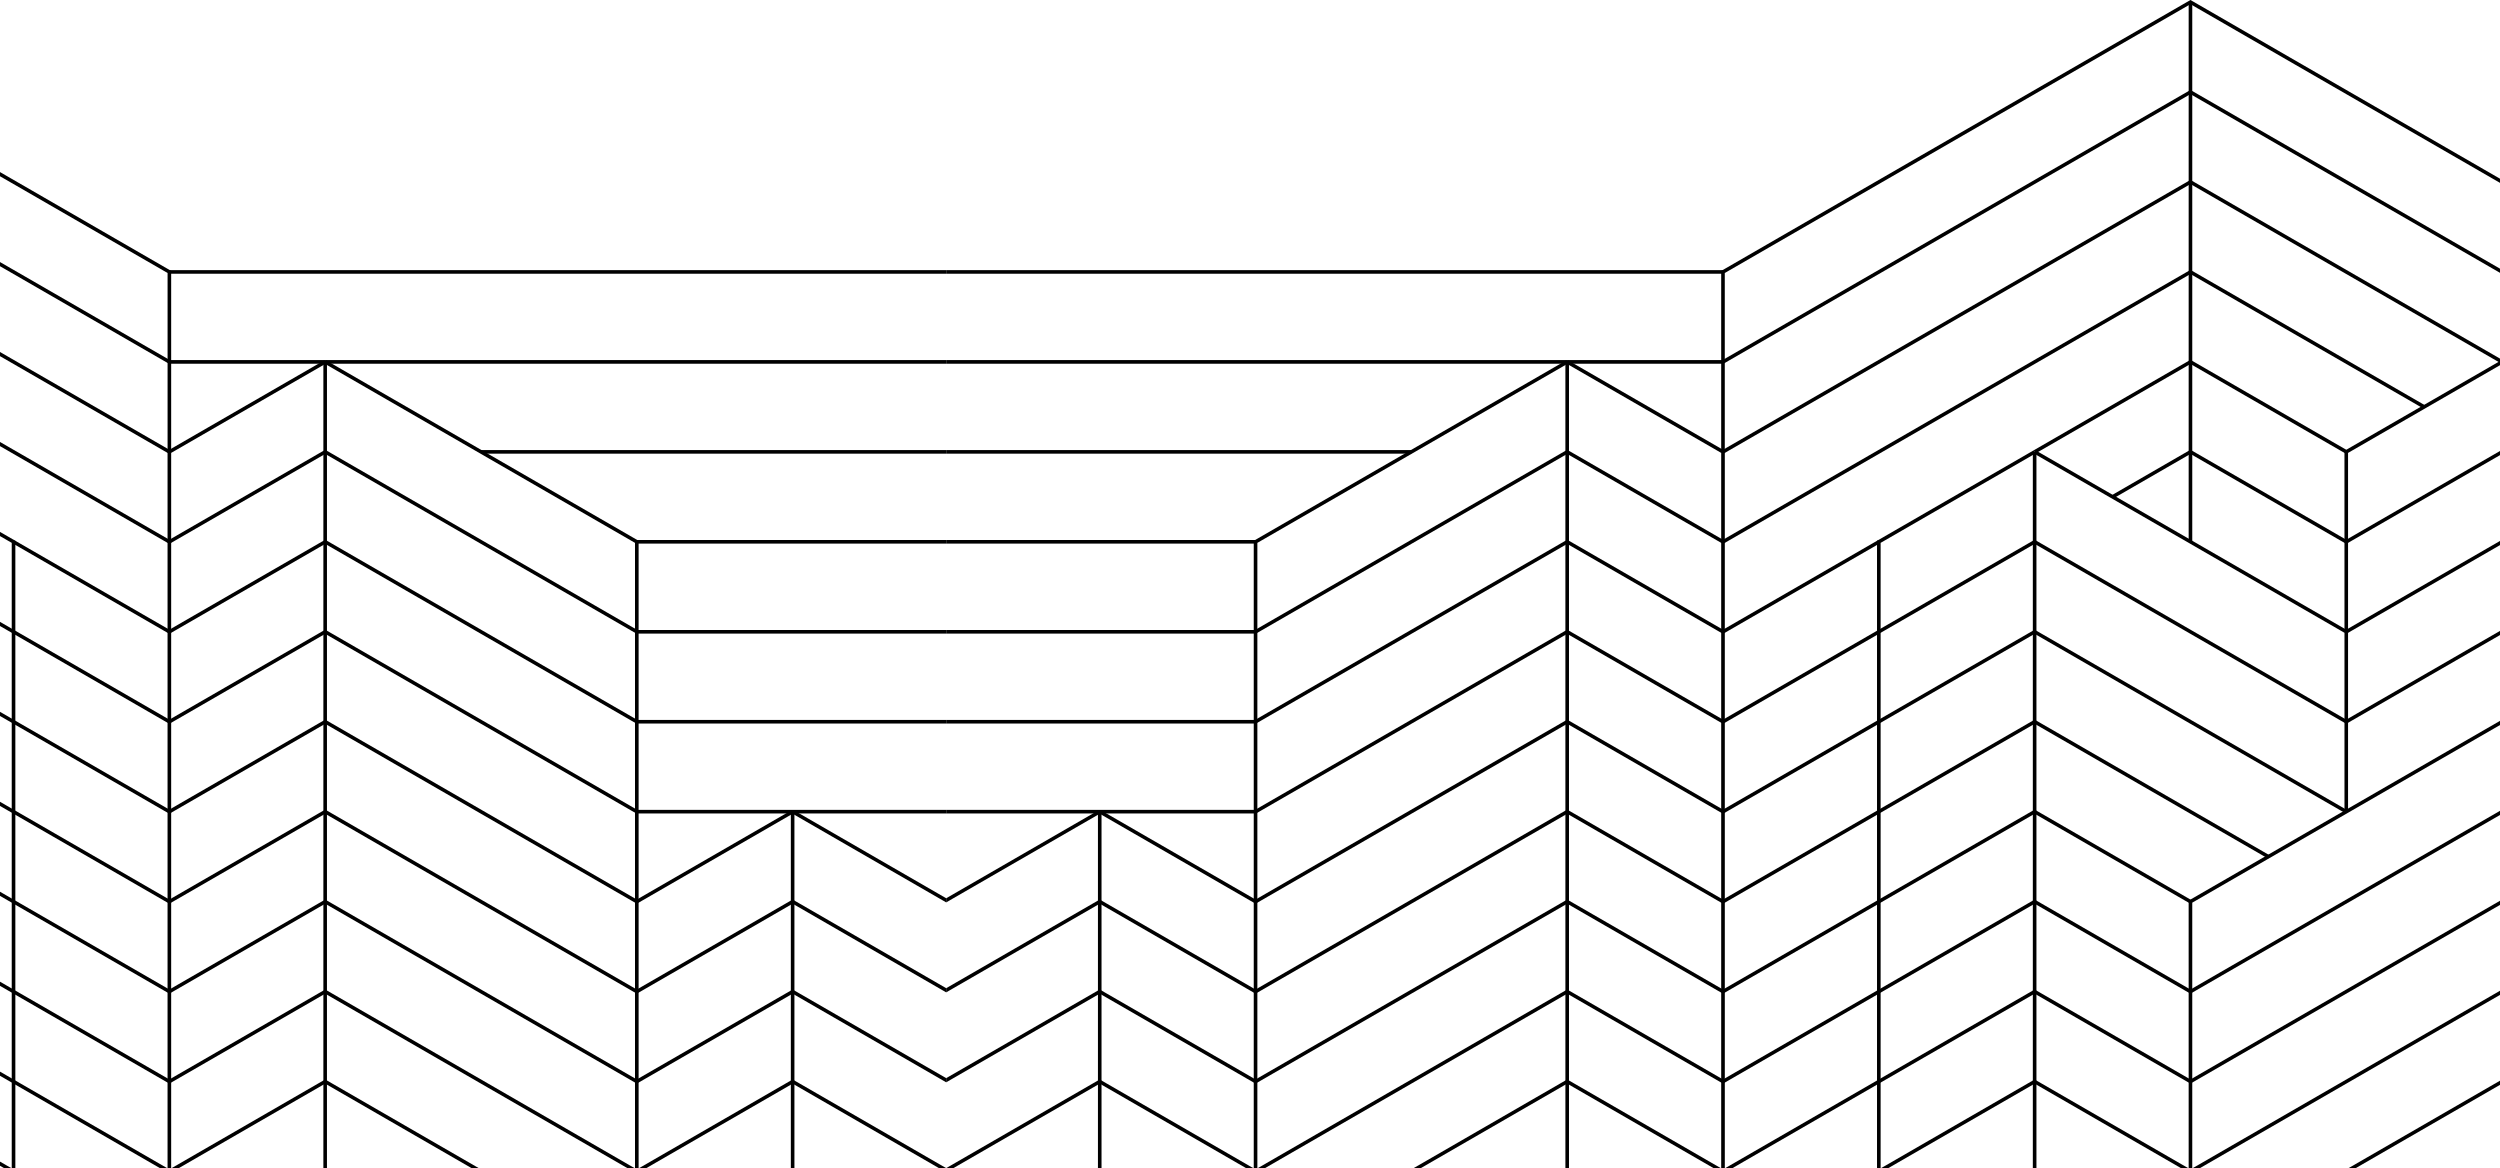 <svg width="1440" height="673" viewBox="0 0 1440 673" fill="none" xmlns="http://www.w3.org/2000/svg">
<g clip-path="url(#clip0_1_1226)">
<path d="M903.211 209.353L724.241 312.686V673H722.158V311.487L902.182 207.559L903.211 209.353Z" fill="black"/>
<path d="M991.408 673V260.866L902.182 209.353L903.211 207.559L993.491 259.668V673H991.408Z" fill="black"/>
<path d="M1440 105.331L1261.69 2.406L993.474 157.244V260.271H991.407V156.045C1081.53 104.064 1171.57 51.947 1261.7 0C1321.16 34.272 1380.58 68.594 1440 102.942V105.34V105.331Z" fill="black"/>
<path d="M1172.47 259.37L1352.48 363.298V467.524H1350.42V364.489L1171.44 261.172L1172.47 259.37Z" fill="black"/>
<path d="M1081.16 673V311.487L1171.44 259.37L1172.47 261.172L1083.24 312.686V673H1081.16Z" fill="black"/>
<path d="M1262.74 1.199V312.091H1260.67V1.199H1262.74Z" fill="black"/>
<path d="M1172.99 260.271V673H1170.91V260.271H1172.99Z" fill="black"/>
<path d="M903.738 208.46V673H901.672L901.663 208.46H903.738Z" fill="black"/>
<path d="M1440 210.348L1352.48 260.875V363.902H1350.42L1350.41 259.668L1440 207.958V210.348Z" fill="black"/>
<path d="M1440 417.617L1262.74 519.939V673H1260.67L1260.66 518.74L1440 415.211V417.617Z" fill="black"/>
<path d="M633.962 466.631L723.714 518.442L722.677 520.236L632.933 468.425L633.962 466.631Z" fill="black"/>
<path d="M545 517.397L632.933 466.631L633.962 468.425L545 519.777V517.397Z" fill="black"/>
<path d="M634.48 467.524V673H632.414V467.524H634.48Z" fill="black"/>
<path d="M991.926 312.984L902.692 261.461L723.714 364.795L722.677 363.001L902.692 259.081L992.972 311.19L991.926 312.984Z" fill="black"/>
<path d="M991.926 364.795L902.692 313.281L723.714 416.614L722.677 414.812L902.692 310.892L992.972 363.001L991.926 364.795Z" fill="black"/>
<path d="M991.926 416.614L902.692 365.092L723.714 468.425L722.677 466.631L902.692 362.703L992.972 414.812L991.926 416.614Z" fill="black"/>
<path d="M991.935 468.425L902.701 416.912L723.714 520.236L722.677 518.442L902.692 414.514L992.972 466.631L991.935 468.425Z" fill="black"/>
<path d="M991.935 520.236L902.701 468.723L723.714 572.056L722.677 570.262L902.692 466.325L992.972 518.442L991.935 520.236Z" fill="black"/>
<path d="M991.935 572.056L902.701 520.534L723.714 623.858L722.677 622.064L902.692 518.145L992.972 570.262L991.935 572.056Z" fill="black"/>
<path d="M991.935 623.859L902.701 572.354L728.357 673H724.216L902.692 569.956L992.972 622.065L991.935 623.859Z" fill="black"/>
<path d="M987.292 673L902.701 624.165L818.109 673H813.969L902.701 621.767L991.433 673H987.292Z" fill="black"/>
<path d="M545 569.199L633.443 518.136L723.714 570.262L722.677 572.056L633.443 520.534L545 571.597V569.199Z" fill="black"/>
<path d="M545 621.01L633.443 569.956L723.714 622.065L722.677 623.859L633.443 572.354L545 623.408V621.01Z" fill="black"/>
<path d="M545 672.839L633.443 621.784L722.15 673H718.009L633.443 624.182L548.877 673H545V672.839Z" fill="black"/>
<path d="M723.196 468.57H545V466.487H723.196V468.57Z" fill="black"/>
<path d="M723.196 416.75H545V414.676H723.196V416.75Z" fill="black"/>
<path d="M723.196 364.939H545V362.865H723.196V364.939Z" fill="black"/>
<path d="M723.196 313.128H545V311.045H723.196V313.128Z" fill="black"/>
<path d="M812.948 261.308H545V259.234H812.948V261.308Z" fill="black"/>
<path d="M992.445 209.497H545V207.414H992.445V209.497Z" fill="black"/>
<path d="M1440 157.151L1261.69 54.217L992.963 209.353L991.926 207.559L1261.7 51.82L1440 154.762V157.151Z" fill="black"/>
<path d="M1440 208.962L1261.7 106.02L992.972 261.164L991.926 259.37L1261.7 103.631L1440 206.564V208.962Z" fill="black"/>
<path d="M1395.8 235.258L1261.7 157.839L992.972 312.983L991.926 311.19L1261.7 155.45L1396.85 233.473L1395.8 235.258Z" fill="black"/>
<path d="M991.926 363.001L1081.69 311.19L1082.72 312.984L992.972 364.795L991.926 363.001Z" fill="black"/>
<path d="M991.926 414.812L1081.69 363.001L1082.72 364.795L992.972 416.614L991.926 414.812Z" fill="black"/>
<path d="M991.935 466.631L1081.69 414.82L1082.72 416.614L992.972 468.425L991.935 466.631Z" fill="black"/>
<path d="M991.935 518.442L1081.69 466.631L1082.72 468.425L992.972 520.236L991.935 518.442Z" fill="black"/>
<path d="M991.935 570.253L1081.69 518.442L1082.72 520.236L992.972 572.039L991.935 570.253Z" fill="black"/>
<path d="M991.935 622.065L1081.69 570.262L1082.72 572.056L992.972 623.858L991.935 622.065Z" fill="black"/>
<path d="M993.465 673L1081.69 622.064L1082.72 623.858L997.614 673H993.465Z" fill="black"/>
<path d="M1350.93 261.172L1261.7 209.65L1172.47 261.172L1171.43 259.37L1261.7 207.261L1351.97 259.37L1350.93 261.172Z" fill="black"/>
<path d="M1350.93 312.984L1261.7 261.462L1217.34 287.069L1216.31 285.276L1261.7 259.064L1351.97 311.19L1350.93 312.984Z" fill="black"/>
<path d="M1081.69 363.001L1171.95 310.892L1351.97 414.812L1350.94 416.614L1171.95 313.281L1082.72 364.795L1081.69 363.001Z" fill="black"/>
<path d="M1081.69 414.82L1171.95 362.712L1351.97 466.631L1350.94 468.425L1171.95 365.092L1082.72 416.614L1081.69 414.82Z" fill="black"/>
<path d="M1081.69 466.631L1171.95 414.514L1307.09 492.537L1306.06 494.331L1171.95 416.912L1082.72 468.425L1081.69 466.631Z" fill="black"/>
<path d="M1081.69 518.442L1171.95 466.325L1262.22 518.451L1261.18 520.245L1171.95 468.723L1082.72 520.236L1081.69 518.442Z" fill="black"/>
<path d="M1081.69 570.262L1171.95 518.145L1262.21 570.262L1261.18 572.056L1171.95 520.542L1082.72 572.056L1081.69 570.262Z" fill="black"/>
<path d="M1081.69 622.065L1171.95 569.956L1262.21 622.065L1261.18 623.859L1171.95 572.354L1082.72 623.859L1081.69 622.065Z" fill="black"/>
<path d="M1083.23 673L1171.95 621.784L1260.66 673H1256.52L1171.95 624.182L1087.38 673H1083.23Z" fill="black"/>
<path d="M1440 262.159L1351.96 312.983L1350.94 311.19L1440 259.77V262.159Z" fill="black"/>
<path d="M1440 313.978L1351.96 364.803L1350.94 363.001L1440 311.589V313.978Z" fill="black"/>
<path d="M1440 365.789L1351.96 416.614L1350.94 414.812L1440 363.4V365.789Z" fill="black"/>
<path d="M1440 469.429L1262.21 572.056L1261.18 570.262L1440 467.031V469.429Z" fill="black"/>
<path d="M1440 521.231L1262.21 623.859L1261.18 622.065L1440 518.842V521.231Z" fill="black"/>
<path d="M1440 573.059L1266.88 673H1262.74L1440 570.67V573.059Z" fill="black"/>
<path d="M1440 624.87L1356.63 673H1352.48L1440 622.481V624.87Z" fill="black"/>
<path d="M992.445 157.678H545V155.603H992.445V157.678Z" fill="black"/>
</g>
<g clip-path="url(#clip1_1_1226)">
<path d="M186.789 209.353L365.759 312.686V673H367.842V311.487L187.818 207.559L186.789 209.353Z" fill="black"/>
<path d="M98.593 673V260.866L187.818 209.353L186.789 207.559L96.509 259.668V673H98.593Z" fill="black"/>
<path d="M-350 105.331L-171.694 2.406L96.526 157.244V260.271H98.593V156.045C8.474 104.064 -81.567 51.947 -171.702 0C-231.16 34.272 -290.584 68.594 -350 102.942V105.34V105.331Z" fill="black"/>
<path d="M8.84 673V311.487L-81.44 259.37L-82.468 261.172L6.757 312.686V673H8.84Z" fill="black"/>
<path d="M186.262 208.46V673H188.328L188.337 208.46H186.262Z" fill="black"/>
<path d="M456.038 466.631L366.286 518.442L367.323 520.236L457.067 468.425L456.038 466.631Z" fill="black"/>
<path d="M545 517.397L457.067 466.631L456.038 468.425L545 519.777V517.397Z" fill="black"/>
<path d="M455.52 467.524V673H457.586V467.524H455.52Z" fill="black"/>
<path d="M98.074 312.984L187.308 261.461L366.286 364.795L367.323 363.001L187.308 259.081L97.028 311.19L98.074 312.984Z" fill="black"/>
<path d="M98.074 364.795L187.308 313.281L366.286 416.614L367.323 414.812L187.308 310.892L97.028 363.001L98.074 364.795Z" fill="black"/>
<path d="M98.074 416.614L187.308 365.092L366.286 468.425L367.323 466.631L187.308 362.703L97.028 414.812L98.074 416.614Z" fill="black"/>
<path d="M98.065 468.425L187.299 416.912L366.286 520.236L367.323 518.442L187.308 414.514L97.028 466.631L98.065 468.425Z" fill="black"/>
<path d="M98.065 520.236L187.299 468.723L366.286 572.056L367.323 570.262L187.308 466.325L97.028 518.442L98.065 520.236Z" fill="black"/>
<path d="M98.065 572.056L187.299 520.534L366.286 623.858L367.323 622.064L187.308 518.145L97.028 570.262L98.065 572.056Z" fill="black"/>
<path d="M98.065 623.859L187.299 572.354L361.643 673H365.784L187.308 569.956L97.028 622.065L98.065 623.859Z" fill="black"/>
<path d="M102.708 673L187.299 624.165L271.891 673H276.031L187.299 621.767L98.567 673H102.708Z" fill="black"/>
<path d="M545 569.199L456.557 518.136L366.286 570.262L367.323 572.056L456.557 520.534L545 571.597V569.199Z" fill="black"/>
<path d="M545 621.01L456.557 569.956L366.286 622.065L367.323 623.859L456.557 572.354L545 623.408V621.01Z" fill="black"/>
<path d="M545 672.839L456.557 621.784L367.85 673H371.991L456.557 624.182L541.123 673H545V672.839Z" fill="black"/>
<path d="M366.804 468.57H545V466.487H366.804V468.57Z" fill="black"/>
<path d="M366.804 416.75H545V414.676H366.804V416.75Z" fill="black"/>
<path d="M366.804 364.939H545V362.865H366.804V364.939Z" fill="black"/>
<path d="M366.804 313.128H545V311.045H366.804V313.128Z" fill="black"/>
<path d="M277.052 261.308H545V259.234H277.052V261.308Z" fill="black"/>
<path d="M97.555 209.497H545V207.414H97.555V209.497Z" fill="black"/>
<path d="M-350 157.151L-171.694 54.217L97.037 209.353L98.074 207.559L-171.702 51.82L-350 154.762V157.151Z" fill="black"/>
<path d="M-350 208.962L-171.702 106.02L97.028 261.164L98.074 259.37L-171.702 103.631L-350 206.564V208.962Z" fill="black"/>
<path d="M-305.804 235.258L-171.702 157.839L97.028 312.983L98.074 311.19L-171.702 155.45L-306.85 233.473L-305.804 235.258Z" fill="black"/>
<path d="M98.074 363.001L8.313 311.19L7.284 312.984L97.028 364.795L98.074 363.001Z" fill="black"/>
<path d="M98.074 414.812L8.313 363.001L7.284 364.795L97.028 416.614L98.074 414.812Z" fill="black"/>
<path d="M98.065 466.631L8.313 414.82L7.284 416.614L97.028 468.425L98.065 466.631Z" fill="black"/>
<path d="M98.065 518.442L8.313 466.631L7.284 468.425L97.028 520.236L98.065 518.442Z" fill="black"/>
<path d="M98.065 570.253L8.313 518.442L7.284 520.236L97.028 572.039L98.065 570.253Z" fill="black"/>
<path d="M98.065 622.065L8.313 570.262L7.284 572.056L97.028 623.858L98.065 622.065Z" fill="black"/>
<path d="M96.535 673L8.313 622.064L7.284 623.858L92.386 673H96.535Z" fill="black"/>
<path d="M8.313 363.001L-81.95 310.892L-261.965 414.812L-260.936 416.614L-81.95 313.281L7.284 364.795L8.313 363.001Z" fill="black"/>
<path d="M8.313 414.82L-81.95 362.712L-261.965 466.631L-260.936 468.425L-81.95 365.092L7.284 416.614L8.313 414.82Z" fill="black"/>
<path d="M8.313 466.631L-81.95 414.514L-217.089 492.537L-216.06 494.331L-81.95 416.912L7.284 468.425L8.313 466.631Z" fill="black"/>
<path d="M8.313 518.442L-81.95 466.325L-172.221 518.451L-171.175 520.245L-81.95 468.723L7.284 520.236L8.313 518.442Z" fill="black"/>
<path d="M8.313 570.262L-81.95 518.145L-172.212 570.262L-171.184 572.056L-81.95 520.542L7.284 572.056L8.313 570.262Z" fill="black"/>
<path d="M8.313 622.065L-81.95 569.956L-172.212 622.065L-171.184 623.859L-81.95 572.354L7.284 623.859L8.313 622.065Z" fill="black"/>
<path d="M6.765 673L-81.95 621.784L-170.656 673H-166.516L-81.95 624.182L2.616 673H6.765Z" fill="black"/>
<path d="M97.555 157.678H545V155.603H97.555V157.678Z" fill="black"/>
</g>
<defs>
<clipPath id="clip0_1_1226">
<rect width="895" height="673" fill="white" transform="translate(545)"/>
</clipPath>
<clipPath id="clip1_1_1226">
<rect width="895" height="673" fill="white" transform="matrix(-1 0 0 1 545 0)"/>
</clipPath>
</defs>
</svg>
